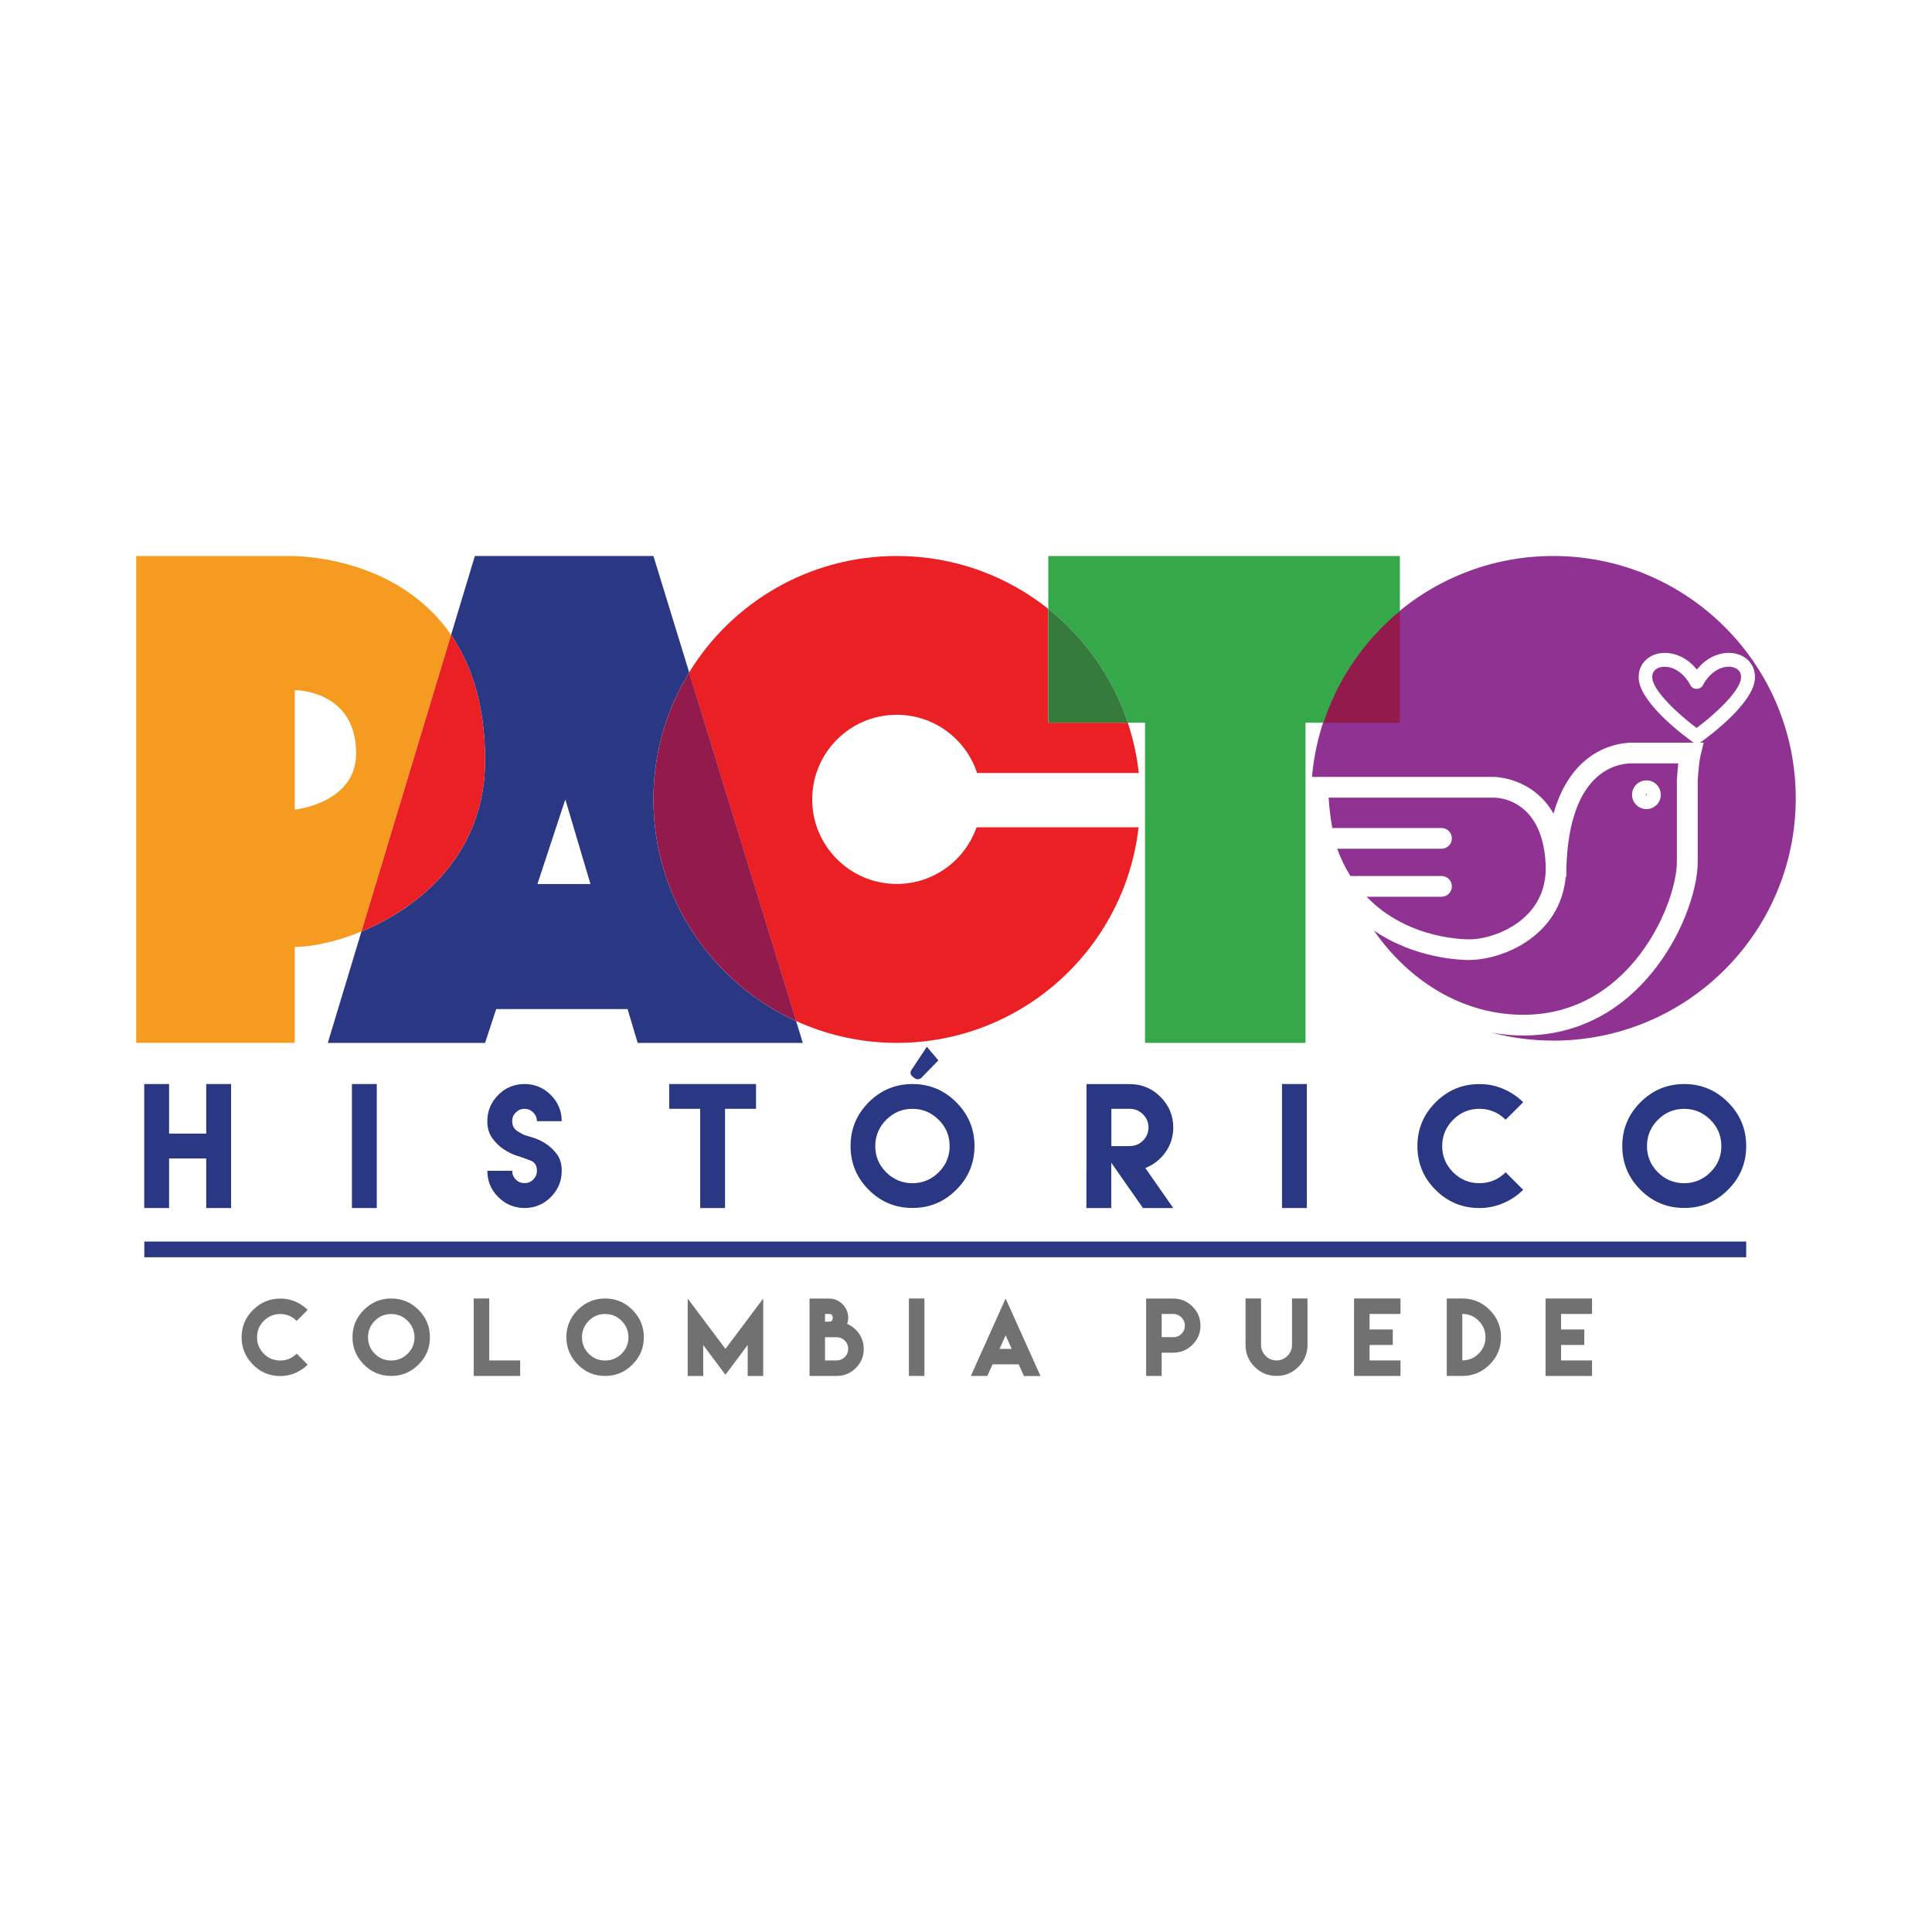 <?xml version="1.0" encoding="utf-8"?>
<!-- Generator: Adobe Illustrator 24.3.0, SVG Export Plug-In . SVG Version: 6.00 Build 0)  -->
<svg version="1.1" id="Capa_1" xmlns="http://www.w3.org/2000/svg" xmlns:xlink="http://www.w3.org/1999/xlink" x="0px" y="0px"
	 viewBox="0 0 1080 1080" style="enable-background:new 0 0 1080 1080;" xml:space="preserve">
<style type="text/css">
	.st0{fill:#2A3884;}
	.st1{fill:#727172;}
	.st2{fill:#8F3292;}
	.st3{fill:#EA2025;}
	.st4{fill:#931B4C;}
	.st5{fill:#35A84A;}
	.st6{fill:#357B3C;}
	.st7{fill:#F59B20;}
</style>
<g>
	<g>
		<path class="st0" d="M94.52,605.98v27.71h20.76v-27.71h13.89v69.32h-13.89v-27.71H94.52v27.71H80.63v-69.32H94.52z"/>
		<path class="st0" d="M196.73,605.98h13.89v69.32h-13.89V605.98z"/>
		<path class="st0" d="M288.12,645.78c-2.08-0.73-4.28-1.85-6.64-3.4c-2.35-1.54-4.44-3.59-6.29-6.14
			c-1.85-2.55-2.78-5.71-2.78-9.49c0-5.71,2.05-10.58,6.1-14.67c4.05-4.05,8.95-6.1,14.71-6.1c5.71,0,10.58,2.05,14.67,6.1
			c4.05,4.05,6.1,8.95,6.1,14.67h-13.86c0-1.89-0.69-3.51-2.05-4.86c-1.35-1.35-2.97-2.05-4.86-2.05c-1.93,0-3.55,0.69-4.9,2.05
			c-1.35,1.35-2.01,2.97-2.01,4.86c0,2.47,1,4.32,2.97,5.6c2.01,1.27,3.51,2.05,4.55,2.35c0.5,0.15,1.81,0.58,3.98,1.2
			c2.16,0.62,4.44,1.66,6.83,3.13c2.39,1.47,4.55,3.44,6.48,5.91s2.89,5.64,2.89,9.53c0,5.71-2.05,10.61-6.1,14.71
			c-4.05,4.05-8.95,6.1-14.67,6.1s-10.61-2.05-14.71-6.1c-4.05-4.05-6.1-8.95-6.1-14.71h13.89c0,1.93,0.66,3.55,2.01,4.9
			c1.35,1.35,2.97,2.01,4.9,2.01c1.89,0,3.51-0.66,4.86-2.01c1.35-1.35,2.05-2.97,2.05-4.9c0-2.93-1.16-4.82-3.51-5.67
			c-2.35-0.85-3.94-1.47-4.75-1.78C291.44,646.9,290.21,646.47,288.12,645.78z"/>
		<path class="st0" d="M405.3,605.98h17.33v13.86H405.3v55.46H391.4v-55.46h-17.29v-13.86h17.33H405.3z"/>
		<path class="st0" d="M534.56,616.17c6.79,6.79,10.19,14.94,10.19,24.47s-3.4,17.72-10.19,24.47
			c-6.79,6.79-14.94,10.15-24.47,10.15c-9.53,0-17.72-3.4-24.47-10.15c-6.75-6.75-10.15-14.94-10.15-24.47s3.4-17.68,10.15-24.47
			c6.79-6.79,14.94-10.19,24.47-10.19C519.58,605.98,527.77,609.38,534.56,616.17z M495.38,625.98c-4.05,4.09-6.1,8.99-6.1,14.67
			c0,5.75,2.05,10.61,6.1,14.67c4.05,4.05,8.95,6.1,14.67,6.1c5.71,0,10.61-2.05,14.67-6.1c4.09-4.05,6.14-8.95,6.14-14.67
			s-2.05-10.61-6.14-14.67c-4.09-4.09-8.99-6.14-14.67-6.14C504.34,619.84,499.47,621.89,495.38,625.98z"/>
		<path class="st0" d="M607.35,654.5v-24.24v-24.24h13.89h10.34c6.68,0,12.39,2.39,17.14,7.14c4.75,4.75,7.14,10.46,7.14,17.1
			c0,5.17-1.47,9.8-4.4,13.89c-2.93,4.13-6.68,7.02-11.23,8.76l15.63,22.39h-16.94l-17.72-25.36v25.36h-13.89v-20.8H607.35z
			 M631.59,640.64c2.86,0,5.33-1,7.37-3.05s3.05-4.48,3.05-7.33c0-2.82-1-5.29-3.05-7.33s-4.48-3.09-7.37-3.09h-10.34v10.42v10.42
			h10.34V640.64z"/>
		<path class="st0" d="M716.65,605.98h13.89v69.32h-13.89V605.98z"/>
		<path class="st0" d="M518.12,585.14l-8.65,13.05c-0.77,1.08-0.62,2.55,0.42,3.4l1.27,1.04c1.12,0.93,2.78,0.89,3.86-0.08l9.53-9.8
			L518.12,585.14z"/>
		<path class="st0" d="M840.39,608.72c4.21,1.81,7.87,4.28,11.08,7.41l-9.8,9.8c-4.13-4.05-9.03-6.1-14.71-6.1
			c-5.71,0-10.61,2.05-14.67,6.14c-4.05,4.09-6.1,8.99-6.1,14.67c0,5.75,2.05,10.61,6.1,14.67c4.05,4.05,8.95,6.1,14.67,6.1
			c5.75,0,10.65-2.05,14.71-6.1l9.8,9.8c-3.16,3.16-6.87,5.64-11.08,7.45s-8.68,2.74-13.43,2.74c-9.53,0-17.72-3.4-24.47-10.15
			c-6.79-6.79-10.15-14.94-10.15-24.47s3.4-17.68,10.15-24.47c6.79-6.79,14.94-10.19,24.47-10.19
			C831.75,605.98,836.23,606.91,840.39,608.72z"/>
		<path class="st0" d="M965.95,616.17c6.79,6.79,10.19,14.94,10.19,24.47s-3.4,17.72-10.19,24.47
			c-6.79,6.79-14.94,10.15-24.47,10.15c-9.53,0-17.72-3.4-24.47-10.15c-6.79-6.79-10.15-14.94-10.15-24.47s3.4-17.68,10.15-24.47
			c6.79-6.79,14.94-10.19,24.47-10.19C950.97,605.98,959.16,609.38,965.95,616.17z M926.77,625.98c-4.05,4.09-6.1,8.99-6.1,14.67
			c0,5.75,2.05,10.61,6.1,14.67s8.95,6.1,14.67,6.1c5.71,0,10.61-2.05,14.67-6.1c4.09-4.05,6.14-8.95,6.14-14.67
			s-2.05-10.61-6.14-14.67c-4.09-4.09-8.99-6.14-14.67-6.14C935.73,619.84,930.86,621.89,926.77,625.98z"/>
	</g>
	<g>
		<g>
			<path class="st1" d="M165.08,727.6c2.62,1.12,4.94,2.66,6.91,4.63l-6.14,6.14c-2.59-2.55-5.64-3.82-9.19-3.82
				c-3.59,0-6.64,1.27-9.19,3.82c-2.55,2.55-3.78,5.6-3.78,9.19c0,3.59,1.27,6.64,3.78,9.19c2.51,2.55,5.6,3.78,9.19,3.78
				c3.59,0,6.64-1.27,9.19-3.82l6.14,6.14c-1.97,1.97-4.28,3.51-6.91,4.67c-2.62,1.12-5.4,1.7-8.38,1.7
				c-5.94,0-11.08-2.12-15.28-6.37c-4.21-4.25-6.37-9.34-6.37-15.28c0-5.94,2.12-11.04,6.37-15.28c4.25-4.25,9.34-6.37,15.28-6.37
				C159.63,725.86,162.45,726.44,165.08,727.6z"/>
			<path class="st1" d="M233.97,732.23c4.25,4.25,6.37,9.34,6.37,15.28c0,5.94-2.12,11.08-6.37,15.28
				c-4.25,4.25-9.34,6.37-15.28,6.37c-5.94,0-11.08-2.12-15.28-6.37s-6.37-9.34-6.37-15.28c0-5.94,2.12-11.04,6.37-15.28
				c4.25-4.25,9.34-6.37,15.28-6.37C224.63,725.86,229.72,727.99,233.97,732.23z M209.5,738.37c-2.55,2.55-3.78,5.6-3.78,9.19
				c0,3.59,1.27,6.64,3.78,9.19s5.6,3.78,9.19,3.78c3.55,0,6.6-1.27,9.19-3.78c2.59-2.51,3.82-5.6,3.82-9.19
				c0-3.55-1.27-6.6-3.82-9.19c-2.55-2.59-5.6-3.82-9.19-3.82C215.1,734.51,212.05,735.78,209.5,738.37z"/>
			<path class="st1" d="M273.49,725.86v34.62h17.29v8.68h-25.98v-43.3H273.49z"/>
			<path class="st1" d="M353.54,732.23c4.25,4.25,6.37,9.34,6.37,15.28c0,5.94-2.12,11.08-6.37,15.28
				c-4.25,4.25-9.34,6.37-15.28,6.37c-5.94,0-11.08-2.12-15.28-6.37s-6.37-9.34-6.37-15.28c0-5.94,2.12-11.04,6.37-15.28
				c4.25-4.25,9.34-6.37,15.28-6.37S349.3,727.99,353.54,732.23z M329.11,738.37c-2.55,2.55-3.78,5.6-3.78,9.19
				c0,3.59,1.27,6.64,3.78,9.19s5.6,3.78,9.19,3.78c3.55,0,6.64-1.27,9.19-3.78s3.82-5.6,3.82-9.19c0-3.55-1.27-6.6-3.82-9.19
				s-5.6-3.82-9.19-3.82C334.71,734.51,331.62,735.78,329.11,738.37z"/>
			<path class="st1" d="M405.53,754.04l21.11-28.14v43.3h-8.68v-17.33l-12.43,16.63l-12.43-16.63v17.33h-8.68v-43.3L405.53,754.04z"
				/>
			<path class="st1" d="M480.25,745.59c1.74,2.51,2.59,5.33,2.59,8.45c0,4.17-1.47,7.72-4.44,10.69c-2.97,2.97-6.56,4.44-10.73,4.44
				h-15.13v-15.13v-6.48v-8.68v-2.16V725.9h10.81c2.97,0,5.52,1.04,7.64,3.16s3.16,4.67,3.16,7.64c0,1.16-0.19,2.28-0.54,3.4
				C476.32,741.26,478.52,743.08,480.25,745.59z M463.35,738.83c1.47,0,2.16-0.73,2.16-2.16c0-1.47-0.73-2.16-2.16-2.16h-2.16v2.16
				v2.16H463.35z M463.35,747.52h-2.16V754v6.48h6.48c1.78,0,3.32-0.62,4.59-1.89s1.89-2.78,1.89-4.59s-0.62-3.32-1.89-4.59
				c-1.27-1.27-2.82-1.89-4.59-1.89H463.35z"/>
			<path class="st1" d="M508.08,725.86h8.68v43.3h-8.68V725.86z"/>
			<path class="st1" d="M554.71,762.99l-2.78,6.18h-1.47h-0.35h-5.6h-1.81l18.53-41.26l0.93-2.01l0.93,2.05l18.56,41.26h-1.81h-5.6
				h-0.39h-1.47l-2.78-6.21l-0.12-0.31h-14.63L554.71,762.99z M565.55,754.04l-3.4-7.56l-3.4,7.56H565.55z"/>
			<path class="st1" d="M640.7,756.16v-15.13V725.9h8.68h6.48c4.17,0,7.76,1.51,10.73,4.44c2.97,2.97,4.48,6.52,4.48,10.69
				s-1.47,7.72-4.48,10.69c-2.97,2.97-6.56,4.44-10.73,4.44h-6.48v13.01h-8.68V756.16z M655.87,747.52c1.78,0,3.32-0.62,4.59-1.89
				c1.27-1.27,1.89-2.82,1.89-4.59c0-1.78-0.66-3.28-1.89-4.59c-1.27-1.27-2.82-1.93-4.59-1.93h-6.48v6.48v6.48h6.48V747.52z"/>
			<path class="st1" d="M730.9,725.86v17.33v8.65c0,4.79-1.7,8.88-5.09,12.24c-3.4,3.4-7.49,5.06-12.23,5.06
				c-4.79,0-8.88-1.7-12.23-5.06c-3.4-3.4-5.09-7.45-5.09-12.24v-8.65v-17.33h8.68v17.33v7.76v0.89c0,2.39,0.85,4.4,2.55,6.1
				s3.74,2.55,6.1,2.55s4.4-0.85,6.1-2.55s2.55-3.74,2.55-6.1v-0.89v-7.76v-17.33H730.9z"/>
			<path class="st1" d="M782.89,725.86v8.65H765.6v8.68h12.97v8.65H765.6v8.65h17.29v8.68H765.6h-8.68v-17.33v-8.65v-17.33H782.89z"
				/>
			<path class="st1" d="M832.71,732.23c4.25,4.25,6.37,9.34,6.37,15.28c0,5.94-2.12,11.08-6.37,15.28
				c-4.25,4.25-9.34,6.37-15.28,6.37h-8.68v-43.3h8.68C823.37,725.86,828.47,727.99,832.71,732.23z M826.58,756.7
				c2.55-2.55,3.82-5.6,3.82-9.19c0-3.55-1.27-6.6-3.82-9.19s-5.6-3.82-9.15-3.82v25.98C820.98,760.48,824.03,759.21,826.58,756.7z"
				/>
			<path class="st1" d="M889.95,725.86v8.65h-17.29v8.68h12.97v8.65h-12.97v8.65h17.29v8.68h-17.29h-8.68v-17.33v-8.65v-17.33
				H889.95z"/>
		</g>
	</g>
	<g>
		<g>
			<path class="st2" d="M821.37,536.66c-5.17,0-30.57-0.89-53.38-16.52c20.03,28.79,50.06,47.13,83.52,47.13c0,0,0,0,0.04,0
				c32.81,0,53.65-18.49,65.34-33.96c15.05-19.92,20.49-41.57,20.49-51.26v-45.74c0.04-0.93,0.31-5.25,0.77-9.57h-26.01
				c-8.57,0-36.59,4.59-36.59,63.45h-0.31c-1,10.73-5.17,20.34-12.35,28.1c-12.12,13.08-29.56,18.06-40.8,18.33
				C822.06,536.66,821.79,536.66,821.37,536.66z M920.37,436.24c4.44,0,8.03,3.59,8.03,8.03c0,4.44-3.59,8.03-8.03,8.03
				s-8.03-3.59-8.03-8.03C912.34,439.83,915.93,436.24,920.37,436.24z"/>
			<path class="st2" d="M835.26,445.89h-92.55c0.39,5.79,1.04,11.46,2.05,16.98h61.06c3.2,0,5.79,2.59,5.79,5.79
				c0,3.2-2.59,5.79-5.79,5.79h-58.32c2.08,5.71,4.59,10.77,7.41,15.25h50.91c3.2,0,5.79,2.59,5.79,5.79s-2.59,5.79-5.79,5.79
				h-41.88c23.23,24.2,55.93,23.85,58.01,23.81c9.69-0.23,23.51-4.86,32.58-14.63c6.87-7.41,10.04-16.71,9.49-27.63
				C862.16,447.12,838,445.89,835.26,445.89z"/>
			<path class="st2" d="M920.67,444.27c0-0.19-0.15-0.31-0.31-0.31c-0.19,0-0.31,0.15-0.31,0.31
				C920.06,444.61,920.67,444.61,920.67,444.27z"/>
			<path class="st2" d="M868.3,310.8c-70.79,0-128.83,54.3-134.89,123.51H835.3l0,0c0.42,0,21.58,0.27,33.12,20.49
				c10.58-37.28,37.4-39.64,43.85-39.64h34.66c-0.19-0.08-0.42-0.15-0.62-0.31c-2.97-2.12-29.02-21-30.22-35.12
				c-0.58-6.64,3.24-12.16,9.76-14.09c6.64-1.93,15.94,0.19,22.69,8.65c6.79-8.49,16.06-10.61,22.69-8.65
				c6.48,1.89,10.31,7.41,9.76,14.09c-1.2,14.13-27.25,33.04-30.22,35.12c-0.19,0.12-0.39,0.19-0.62,0.31h2.24l-1.78,7.18
				c-0.73,2.89-1.35,10.31-1.58,14.28v45.43c0,13.47-7.14,37.48-22.85,58.24c-13.28,17.6-37.01,38.56-74.57,38.56h-0.04
				c-5.98,0-11.89-0.54-17.64-1.58c11,2.89,22.54,4.44,34.43,4.44c74.8,0,135.47-60.63,135.47-135.47S943.1,310.8,868.3,310.8z"/>
			<path class="st2" d="M973.24,379.08c0.35-4.05-2.51-5.48-4.25-6.02c-5.09-1.51-12.62,1.51-17.14,10.11
				c-1.35,2.55-5.52,2.55-6.83,0c-3.78-7.22-9.65-10.46-14.47-10.46c-0.93,0-1.81,0.12-2.66,0.35c-1.74,0.5-4.59,1.97-4.25,6.02
				c0.66,7.41,14.71,20.34,24.78,27.87C958.54,399.38,972.63,386.49,973.24,379.08z"/>
		</g>
		<path class="st0" d="M365.27,446.89c0-26.01,7.29-50.33,19.99-71.02l-19.99-65.07h-99.81l-13.32,44.12
			c11.31,16.48,19.03,39.1,19.03,70.21c0,52.07-36.43,82.13-69.13,95.6l-18.8,62.26h87.92l6.21-18.91h73.45l5.64,18.91h92.32
			l-3.74-12.2C398,549.36,365.27,501.97,365.27,446.89z M300.43,494.17l15.59-47.28l14.05,47.28H300.43z"/>
		<path class="st3" d="M586.01,340.36c-23.23-18.49-52.65-29.56-84.64-29.56c-49.13,0-92.21,26.05-116.14,65.07l59.82,194.91
			c17.18,7.8,36.2,12.2,56.27,12.2c69.86,0,127.41-52.68,135.16-120.5h-90.59c-6.45,18.41-23.97,31.65-44.58,31.65
			c-26.09,0-47.28-21.15-47.28-47.28c0-26.13,21.15-47.28,47.28-47.28c20.96,0,38.71,13.66,44.89,32.54h90.39
			c-1.04-9.73-3.16-19.14-6.14-28.14h-44.46V340.36z"/>
		<path class="st4" d="M365.27,446.89c0,55.08,32.73,102.47,79.82,123.89l-59.82-194.91C372.57,396.56,365.27,420.88,365.27,446.89z
			"/>
		<path class="st5" d="M782.54,341.6v-30.8H586.01v29.56c20.46,16.29,36.09,38.33,44.5,63.65h9.57v178.97h89.7V404.01h10.07
			C747.96,379.35,762.93,357.77,782.54,341.6z"/>
		<path class="st4" d="M782.54,341.6c-19.61,16.13-34.58,37.71-42.69,62.41h42.69V341.6z"/>
		<path class="st6" d="M586.01,340.36v63.65h44.5C622.09,378.69,606.46,356.65,586.01,340.36z"/>
		<path class="st7" d="M161.68,310.8H76.15v272.18h88.62v-53.65c9.49,0,23-2.74,37.28-8.61l50.1-165.81
			C220.77,309.22,161.68,310.8,161.68,310.8z M164.77,452.6v-66.81c0,0,34.31-0.23,34.31,35.39
			C199.04,449.09,164.77,452.6,164.77,452.6z"/>
		<path class="st3" d="M271.18,425.12c0-31.11-7.72-53.73-19.03-70.21l-50.1,165.81C234.7,507.25,271.18,477.19,271.18,425.12z"/>
	</g>
	<rect x="80.67" y="694.02" class="st0" width="895.47" height="8.8"/>
</g>
</svg>
